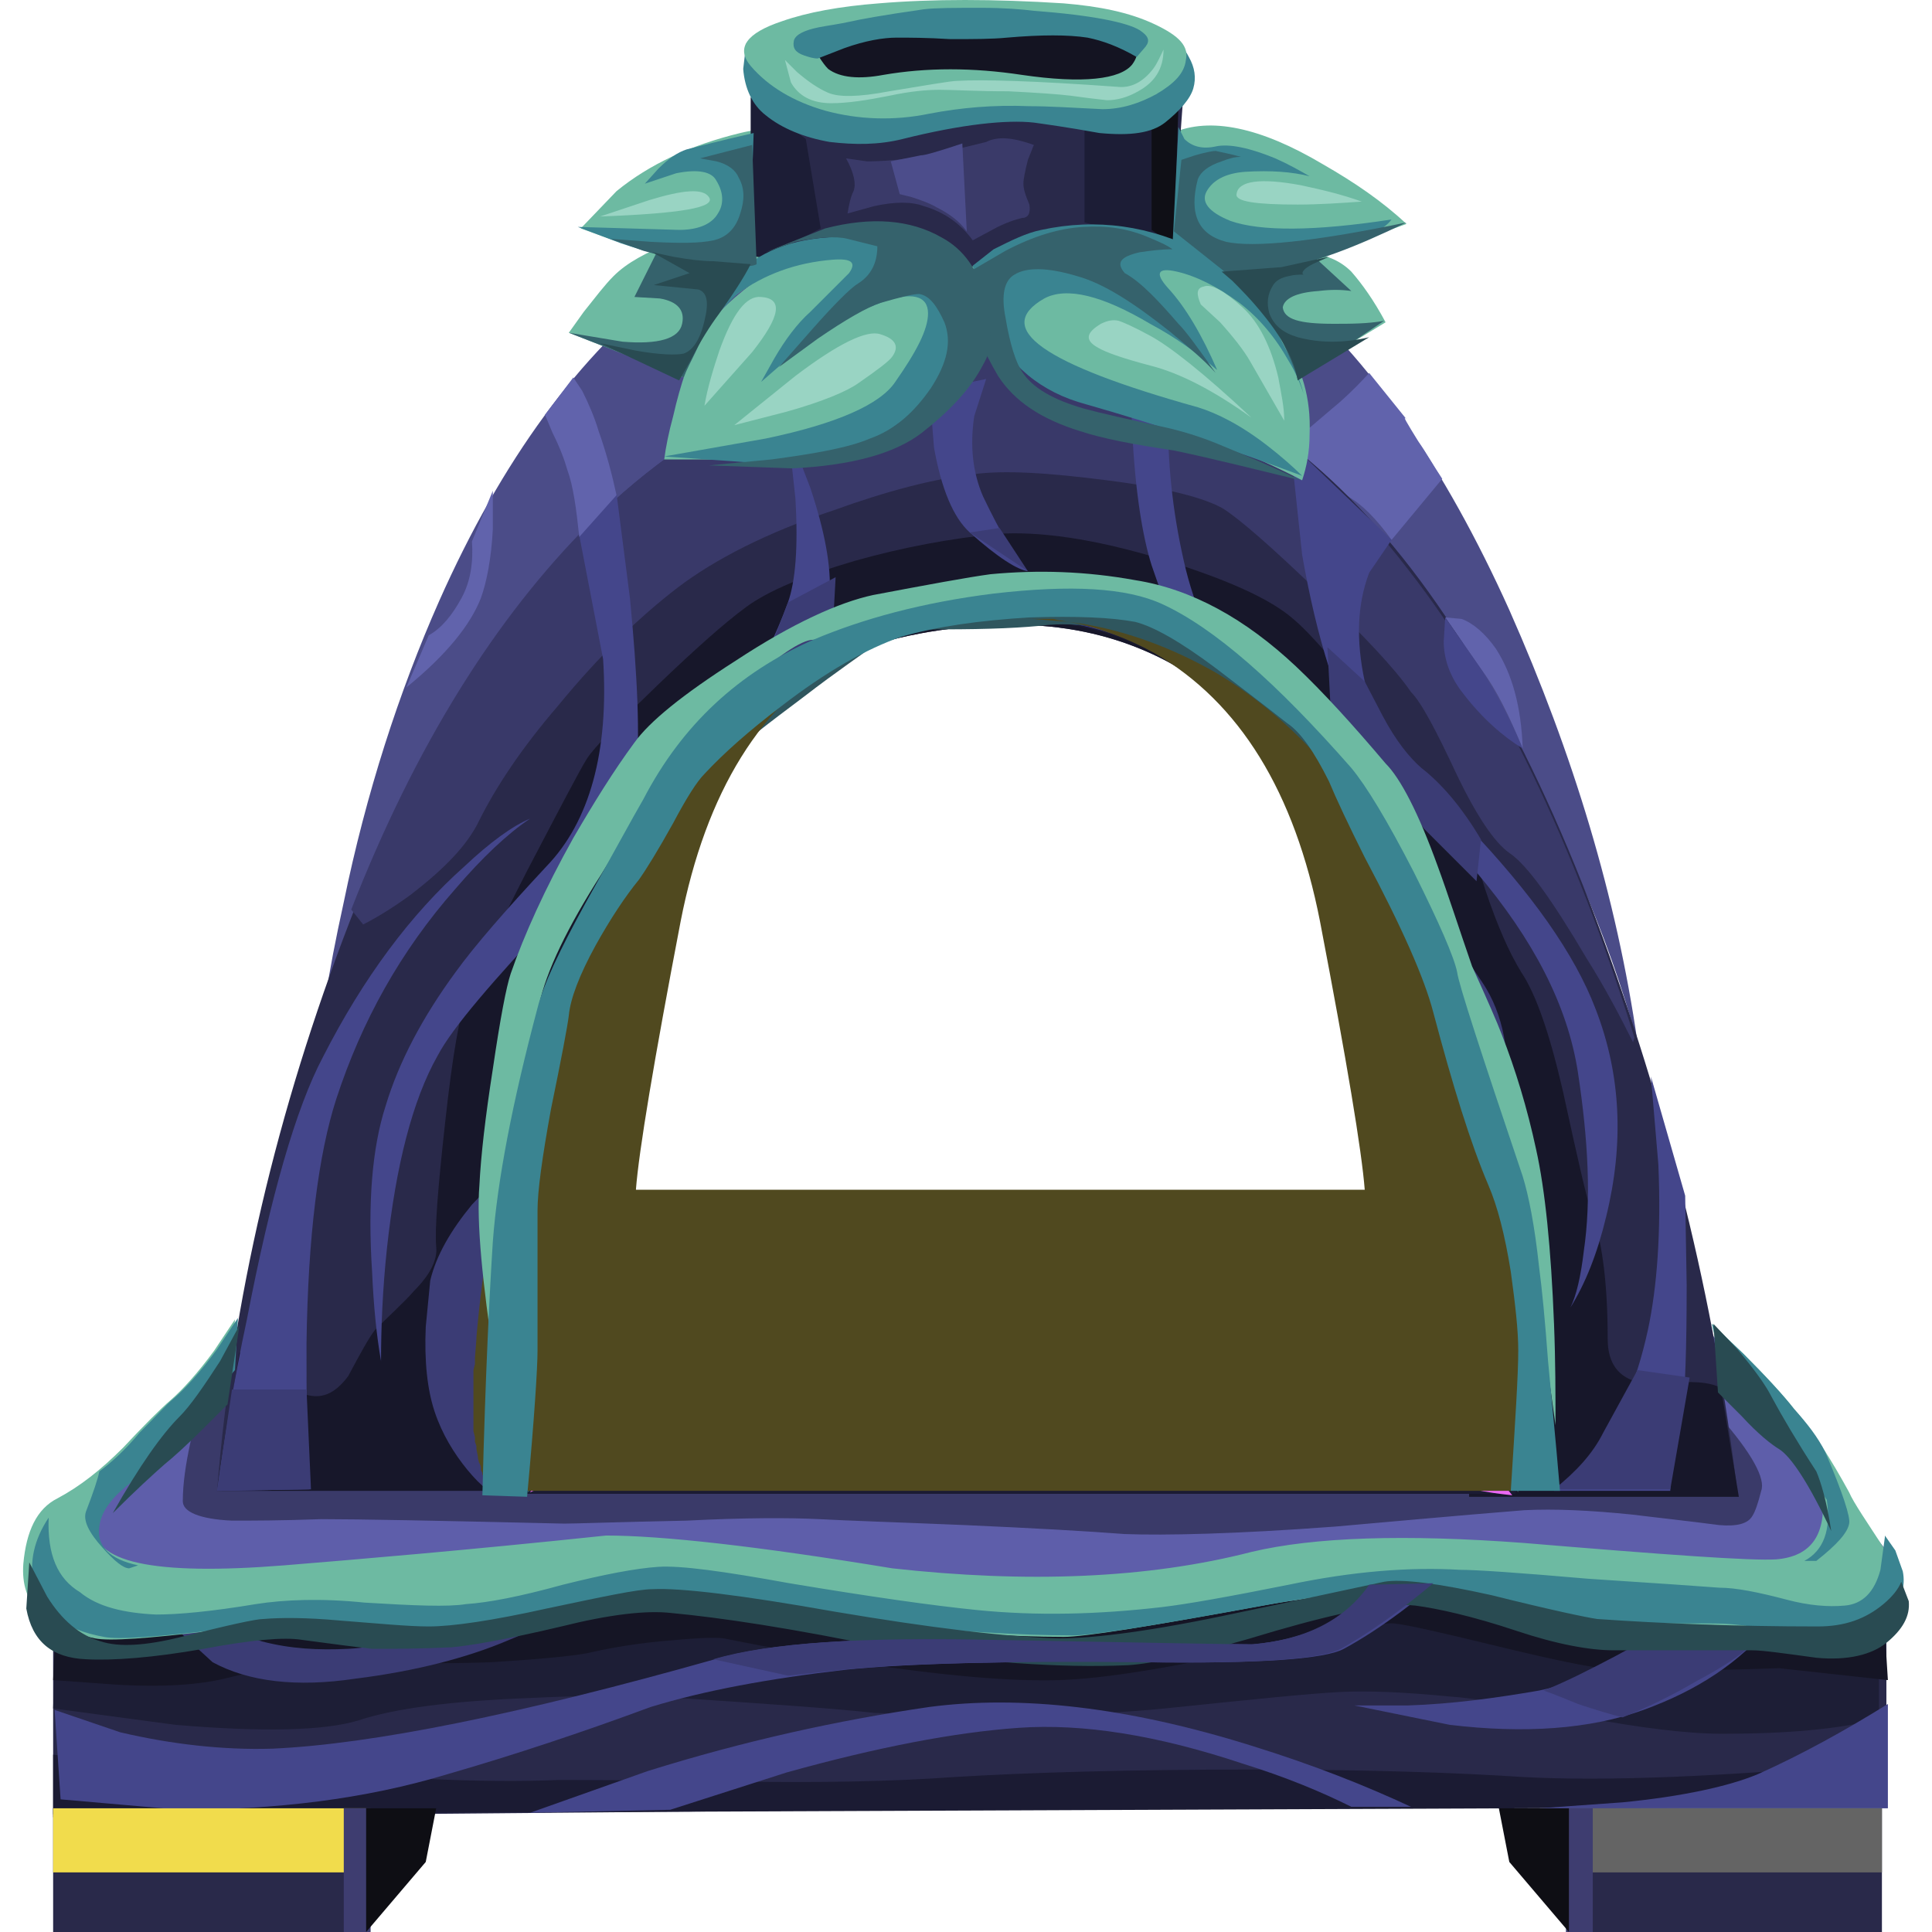 <svg id="bg_gli_fireplace-3" width="500" height="500" xmlns="http://www.w3.org/2000/svg" version="1.1" xmlns:xlink="http://www.w3.org/1999/xlink" xmlns:svgjs="http://svgjs.com/svgjs" class="bgs" preserveAspectRatio="xMidYMin slice"><defs id="SvgjsDefs14081"></defs><rect id="rect_gli_fireplace-3" width="100%" height="100%" fill="none" rx="0.00" ry="0.00" opacity="1.00"></rect><svg id="th_gli_fireplace-3" preserveAspectRatio="xMidYMid meet" viewBox="-0.017 -0.025 126.529 129.625" class="svg_thumb" data-uid="gli_fireplace-3" data-keyword="fireplace-3" data-coll="gli" data-complex="true" data-c="{&quot;141422&quot;:[&quot;gli_fireplace-3_l_35&quot;],&quot;151525&quot;:[&quot;gli_fireplace-3_l_5&quot;],&quot;393969&quot;:[&quot;gli_fireplace-3_l_9&quot;,&quot;gli_fireplace-3_l_16&quot;],&quot;4b4c88&quot;:[&quot;gli_fireplace-3_l_0&quot;],&quot;6163ac&quot;:[&quot;gli_fireplace-3_l_1&quot;,&quot;gli_fireplace-3_l_48&quot;],&quot;29294a&quot;:[&quot;gli_fireplace-3_l_2&quot;,&quot;gli_fireplace-3_l_8&quot;,&quot;gli_fireplace-3_l_25&quot;,&quot;gli_fireplace-3_l_56&quot;,&quot;gli_fireplace-3_l_60&quot;,&quot;gli_fireplace-3_l_65&quot;],&quot;1b1b33&quot;:[&quot;gli_fireplace-3_l_3&quot;,&quot;gli_fireplace-3_l_14&quot;,&quot;gli_fireplace-3_l_23&quot;],&quot;1d1e36&quot;:[&quot;gli_fireplace-3_l_4&quot;],&quot;5e5eaa&quot;:[&quot;gli_fireplace-3_l_6&quot;],&quot;3a3a69&quot;:[&quot;gli_fireplace-3_l_7&quot;,&quot;gli_fireplace-3_l_26&quot;],&quot;17172a&quot;:[&quot;gli_fireplace-3_l_10&quot;],&quot;44468b&quot;:[&quot;gli_fireplace-3_l_11&quot;,&quot;gli_fireplace-3_l_13&quot;,&quot;gli_fireplace-3_l_17&quot;,&quot;gli_fireplace-3_l_18&quot;,&quot;gli_fireplace-3_l_20&quot;,&quot;gli_fireplace-3_l_22&quot;,&quot;gli_fireplace-3_l_30&quot;,&quot;gli_fireplace-3_l_31&quot;,&quot;gli_fireplace-3_l_49&quot;],&quot;3b3c75&quot;:[&quot;gli_fireplace-3_l_12&quot;,&quot;gli_fireplace-3_l_19&quot;,&quot;gli_fireplace-3_l_21&quot;,&quot;gli_fireplace-3_l_32&quot;,&quot;gli_fireplace-3_l_55&quot;,&quot;gli_fireplace-3_l_67&quot;],&quot;e4d7fb&quot;:[&quot;gli_fireplace-3_l_15&quot;],&quot;6dbaa2&quot;:[&quot;gli_fireplace-3_l_24&quot;,&quot;gli_fireplace-3_l_34&quot;,&quot;gli_fireplace-3_l_36&quot;,&quot;gli_fireplace-3_l_51&quot;,&quot;gli_fireplace-3_l_68&quot;],&quot;1c1d36&quot;:[&quot;gli_fireplace-3_l_27&quot;,&quot;gli_fireplace-3_l_29&quot;],&quot;0f0f16&quot;:[&quot;gli_fireplace-3_l_28&quot;],&quot;3a8491&quot;:[&quot;gli_fireplace-3_l_33&quot;,&quot;gli_fireplace-3_l_37&quot;,&quot;gli_fireplace-3_l_38&quot;,&quot;gli_fireplace-3_l_39&quot;,&quot;gli_fireplace-3_l_46&quot;,&quot;gli_fireplace-3_l_52&quot;,&quot;gli_fireplace-3_l_53&quot;,&quot;gli_fireplace-3_l_69&quot;],&quot;35626c&quot;:[&quot;gli_fireplace-3_l_40&quot;,&quot;gli_fireplace-3_l_42&quot;,&quot;gli_fireplace-3_l_43&quot;],&quot;99d4c3&quot;:[&quot;gli_fireplace-3_l_41&quot;,&quot;gli_fireplace-3_l_45&quot;],&quot;294b52&quot;:[&quot;gli_fireplace-3_l_44&quot;,&quot;gli_fireplace-3_l_54&quot;],&quot;4c4d8b&quot;:[&quot;gli_fireplace-3_l_47&quot;],&quot;2f565e&quot;:[&quot;gli_fireplace-3_l_50&quot;],&quot;86f9a9&quot;:[&quot;gli_fireplace-3_l_57&quot;],&quot;3e3d70&quot;:[&quot;gli_fireplace-3_l_58&quot;,&quot;gli_fireplace-3_l_62&quot;],&quot;0e0e14&quot;:[&quot;gli_fireplace-3_l_59&quot;,&quot;gli_fireplace-3_l_63&quot;],&quot;a6d6f3&quot;:[&quot;gli_fireplace-3_l_61&quot;],&quot;bb9cfb&quot;:[&quot;gli_fireplace-3_l_64&quot;],&quot;50491f&quot;:[&quot;gli_fireplace-3_l_66&quot;]}" data-colors="[&quot;#4b4c88&quot;,&quot;#6163ac&quot;,&quot;#29294a&quot;,&quot;#1b1b33&quot;,&quot;#1d1e36&quot;,&quot;#151525&quot;,&quot;#5e5eaa&quot;,&quot;#3a3a69&quot;,&quot;#393969&quot;,&quot;#17172a&quot;,&quot;#44468b&quot;,&quot;#3b3c75&quot;,&quot;#e4d7fb&quot;,&quot;#6dbaa2&quot;,&quot;#1c1d36&quot;,&quot;#0f0f16&quot;,&quot;#3a8491&quot;,&quot;#141422&quot;,&quot;#35626c&quot;,&quot;#99d4c3&quot;,&quot;#294b52&quot;,&quot;#4c4d8b&quot;,&quot;#2f565e&quot;,&quot;#86f9a9&quot;,&quot;#3e3d70&quot;,&quot;#0e0e14&quot;,&quot;#a6d6f3&quot;,&quot;#bb9cfb&quot;,&quot;#50491f&quot;]" style="overflow: visible;"><path id="gli_fireplace-3_l_0" d="M66.7 25.9C51.6 25.9 39.2 33.4 29.7 48.4C24.9 55.9 21.7 63.4 19.9 70.9C19.9 68.9 20.4 65.5 21.5 60.5C23 53.2 25.2 46.4 27.9 40.3C36.3 21.4 48.7 11.9 65 11.9C79.5 11.9 91 21.6 99.7 40.9C104 50.6 106.9 60.2 108.3 69.9C106.3 62.6 103.1 55.2 98.6 47.9C89.6 33.2 79 25.9 66.7 25.9Z " data-color-original="#4b4c88" fill="#4b4c88" class="purples"></path><path id="gli_fireplace-3_l_1" d="M91.8 36.2C90.8 34.8 89.8 33.8 88.9 33.3C88.3 32.9 87.5 32.2 86.5 31.2L85.1 29.7L87.8 27.4C88.3 27 89.2 26.2 90.3 25L92.8 28.1C92.5 27.8 92.8 28.3 93.6 29.6C94.1 30.3 94.6 31.2 95.2 32.1Z " data-color-original="#6163ac" fill="#6163ac" class="purples"></path><path id="gli_fireplace-3_l_2" d="M2 121.9V104H125V120.8Z " data-color-original="#29294a" fill="#29294a" class="purples"></path><path id="gli_fireplace-3_l_3" d="M8.9 118.5C13.8 119 17.2 119.3 19 119.2C20.3 119.1 22.8 119.2 26.5 119.3C30.4 119.5 33.6 119.5 35.9 119.4C37.2 119.4 41.2 119.4 47.7 119.5C53.4 119.6 58.4 119.5 62.5 119.2C67.5 118.9 74.1 118.7 82.5 118.7C90 118.7 96 118.9 100.6 119.2C106.1 119.5 114.1 119.2 124.7 118.2V121.2L2 121.7V117.7Z " data-color-original="#1b1b33" fill="#1b1b33" class="purples"></path><path id="gli_fireplace-3_l_4" d="M44 113.9C41.5 113.7 38.1 113.7 34 113.9C28.7 114.1 24.9 114.6 22.5 115.4C20.2 116.1 16.1 116.2 10.2 115.7L2 114.6L2.3 106.5L93 105.2L124.5 109V115.3C121.8 116 118.3 116.3 114 116.3C111.6 116.3 108.5 115.9 104.7 115.2C100.3 114.4 97.3 113.9 95.7 113.8C92.6 113.5 90.2 113.4 88.3 113.5C86.3 113.6 82.4 114 76.6 114.6C71.6 115.1 65.1 115.2 57.1 114.9C54.4 114.6 50 114.3 44 113.9Z " data-color-original="#1d1e36" fill="#1d1e36" class="purples"></path><path id="gli_fireplace-3_l_5" d="M42.7 110.1C40.7 110.3 39.1 110.6 37.8 110.9C36.7 111.1 34.6 111.3 31.4 111.5C28.3 111.6 26.1 111.6 24.8 111.4C23.5 111.3 21.8 111.3 19.7 111.5C17.5 111.7 15.5 112.1 13.5 112.6C11.8 113 9.4 113.2 6.2 113L2 112.7L2.3 106.4L124.8 107.9L125.1 112.7L117.8 111.9C112.1 112.1 108.2 112.1 106 111.9C104.9 111.8 102.5 111.3 98.8 110.4S92.9 109 92 108.9C91.3 108.8 88.2 109.4 82.7 110.6C76.9 111.9 72.5 112.6 69.5 112.7C66.2 112.8 61.6 112.4 55.8 111.5C50.4 110.6 47.5 110 47 109.9C46.3 109.8 44.9 109.9 42.7 110.1Z " data-color-original="#151525" fill="#151525" class="purples"></path><path id="gli_fireplace-3_l_6" d="M39 104L13.2 106.9L2 104L16 87.9H112L125 104L117.4 105.9L96.7 104L67.9 107.6Z " data-color-original="#5e5eaa" fill="#5e5eaa" class="purples"></path><path id="gli_fireplace-3_l_7" d="M20.3 88.7L113.8 95C116 97.5 116.9 99.2 116.6 100C116.4 100.8 116.2 101.4 116 101.7C115.7 102.2 115 102.4 113.8 102.3C111.5 102 109.6 101.8 108 101.6C105.1 101.3 102.7 101.2 100.7 101.3C95.7 101.7 91.5 102.1 88 102.4C81.3 102.9 76.6 103 73.9 102.9C71.3 102.7 67.7 102.5 63.2 102.3C58.4 102.1 55.2 102 53.4 101.9C51.4 101.8 48.4 101.8 44.5 102C39.7 102.1 37 102.2 36.3 102.2C27.8 102 22.4 101.9 20 101.9C17.3 102 15.3 102 14 102C11.8 101.9 10.7 101.4 10.7 100.7C10.7 99.5 10.9 98.2 11.2 96.8C11.6 95 12.1 93.9 12.8 93.4Z " data-color-original="#3a3a69" fill="#3a3a69" class="purples"></path><path id="gli_fireplace-3_l_8" d="M66 23.3C82.7 23.2 95.8 35.9 105.5 61.6C110.3 74.4 113.5 87.3 115 100.1H97C97.1 90.3 95.9 80.5 93.4 70.7C88.3 51.2 79.1 41.6 65.8 41.9C49.9 42.3 39.5 52.1 34.6 71.3C32.1 80.9 31.2 90.5 31.9 100H13C14 87.3 17 74.5 21.9 61.8C31.7 36.3 46.4 23.4 66 23.3Z " data-color-original="#29294a" fill="#29294a" class="purples"></path><path id="gli_fireplace-3_l_9" d="M87.1 39.9C83.8 36.7 81.6 34.8 80.5 34.1C79.3 33.4 76.7 32.7 72.7 32.2C68.8 31.7 65.8 31.5 63.7 31.8C61.1 32.1 58 32.9 54.4 34.2C49.9 35.7 46.4 37.5 43.9 39.4C41.3 41.4 38.6 44 35.9 47.3C33.4 50.2 31.7 52.8 30.6 55C29.8 56.7 28.2 58.3 26 60C24.9 60.8 23.8 61.5 22.8 62L22 61C26.3 50 31.7 41.4 38 35.1C45.9 27.3 55.2 23.3 65.8 23.2C76.1 23.1 85.2 28.1 93 38.3C99 46 104 56.5 108.1 69.6L108 69.9C107.1 68.1 106.1 66.2 104.9 64.3C102.6 60.4 100.9 58 99.7 57.2C98.7 56.5 97.5 54.7 96.2 52C94.8 49 93.8 47.1 93.1 46.4C92 44.8 89.9 42.6 87.1 39.9Z " data-color-original="#393969" fill="#393969" class="purples"></path><path id="gli_fireplace-3_l_10" d="M48.5 40.7C50 39.6 52.4 38.6 55.8 37.6C59 36.7 62.2 36.1 65.3 35.8C68.1 35.6 71.8 36.1 76.4 37.5C80.6 38.8 83.6 40.1 85.2 41.5C86.4 42.5 88.4 44.8 91 48.3C92.4 50.1 94 52.4 96 55.1C96.7 55.9 97.4 57.4 98.1 59.7C98.9 62.1 99.7 63.9 100.5 65.2C101.5 66.7 102.4 69.3 103.3 73.2C104.3 77.8 104.9 80.4 105.1 80.9C105.9 83 106.3 85.9 106.3 89.8C106.3 92 107.6 93 110.1 92.8C111.9 92.6 113.2 92.7 113.9 93.1L115.1 100.4H97C97.1 90.6 95.9 80.8 93.4 71C88.3 51.2 79.1 41.6 65.8 41.9C49.9 42.3 39.5 52.1 34.6 71.3C32.1 80.9 31.2 90.5 31.9 100H13L14.5 90.7L15.6 91.7C16.6 92.5 17.6 93.1 18.8 93.5S20.9 93.5 21.8 92.3C22.6 90.8 23.2 89.7 23.6 89.2C24.7 88.1 25.6 87.3 26.2 86.6C27.3 85.5 27.8 84.5 27.7 83.6C27.6 82.5 27.8 79.8 28.3 75.3C28.8 70.7 29.3 67.9 29.8 66.7S31.6 62.7 33.8 58.4C36 54.2 37.3 51.7 37.8 50.9S39.9 48.5 42.6 45.9C45 43.6 47 41.8 48.5 40.7Z " data-color-original="#17172a" fill="#17172a" class="purples"></path><path id="gli_fireplace-3_l_11" d="M78 38.2C78.8 41.4 80.2 44.2 82 46.4C82.8 47.4 83.5 48.1 84.2 48.6L79 44.9C77.8 43.2 76.7 40.9 75.7 37.9C75.1 36 74.6 33 74.4 28.9L74.2 23.3L77.2 24.1L76.8 28.2C76.8 31.6 77.2 34.9 78 38.2ZM51.3 45.7L46 50.2C47 48.6 47.7 47.6 48.1 47C49.4 44.8 50.5 42.6 51.3 40.4C51.8 39 52 36.7 51.8 33.4L51.3 28.8L52.8 32.7C53.8 35.7 54.2 38 54.1 39.8L53.8 44.3C52.8 44.6 51.9 45 51.3 45.7Z " data-color-original="#44468b" fill="#44468b" class="purples"></path><path id="gli_fireplace-3_l_12" d="M54.5 38.7L54.3 42.4L49.3 45.7L51.3 40.4Z " data-color-original="#3b3c75" fill="#3b3c75" class="purples"></path><path id="gli_fireplace-3_l_13" d="M60.8 26.2L64.6 25.4L63.8 27.9C63.5 29.9 63.7 31.7 64.4 33.3C65.6 35.8 66.6 37.5 67.4 38.3C66.7 38.2 65.4 37.4 63.5 35.7C62.4 34.7 61.6 32.8 61.1 30ZM91.8 36.2L90.3 38.4C89.5 40.5 89.4 42.9 90 45.7C90.5 47.8 92.7 51 96.8 55.3C101.2 59.9 104.1 64 105.5 67.7C107.2 72.1 107.4 76.7 106.2 81.6C105.6 84.1 104.8 86.1 103.8 87.7C104.2 86.9 104.5 85.6 104.7 83.9C105.2 80.5 105 76.5 104.3 71.9C103.6 67.4 101.3 63 97.5 58.5C93.5 54.5 91 51.9 90.2 50.6C88.2 47.4 86.8 42.9 85.8 37.2L85 29.7Z " data-color-original="#44468b" fill="#44468b" class="purples"></path><path id="gli_fireplace-3_l_14" d="M70 41.8L71.4 41.9C74.4 42.4 77.2 43.5 80 45.2C88.7 50.5 94.8 60.4 98.1 75C99.8 82.4 100.7 88.9 100.7 94.3C100.7 97 100.5 98.9 100.1 100.2H31.1C30.8 99 30.6 97 30.6 94.3C30.6 88.9 31.4 82.5 33.1 75C36.4 60.4 42.5 50.5 51.3 45.2C55.7 42.6 59.7 41.4 63.4 41.7C60.7 41.6 57.8 42.3 54.8 44C48.7 47.3 44.8 53.3 43.1 62C42 67.9 41.3 72.6 41.1 76.3C41 78.1 41 79.4 41.1 80.1H90C90.1 79.4 90.1 78.2 90 76.3C89.8 72.7 89.1 67.9 88 62C86.3 53.3 82.5 47.3 76.4 44C74.5 43 72.5 42.3 70.3 41.9Z " data-color-original="#1b1b33" fill="#1b1b33" class="purples"></path><path id="gli_fireplace-3_l_15" d="M69.1 41.8L70.9 41.9C73.4 42.3 75.9 43.1 78.3 44.3C86 48.2 91.8 55.7 95.7 66.7L97.8 83.4L35 82.9L36.4 74.9L34.8 68.6C38.6 56.7 44.5 48.6 52.5 44.4C56.5 42.3 60.2 41.3 63.4 41.6C60.7 41.5 57.8 42.2 54.8 43.9C48.7 47.2 44.8 53.2 43.1 61.9C42 67.8 41.3 72.5 41.1 76.2C41 78 41 79.3 41.1 80H90C90.1 79.3 90.1 78.1 90 76.2C89.8 72.6 89.1 67.8 88 61.9C86.3 53.2 82.5 47.2 76.4 43.9C74.5 42.9 72.5 42.2 70.3 41.8Z " fill-rule="evenodd" fill="#393c9e" class="purples"></path><path id="gli_fireplace-3_l_16" d="M51.4 84.6C49.6 84.6 46.5 84.3 42.2 83.8L36.3 82.9L43.8 83.3C49.2 83.5 53.1 83.5 55.3 83.2S60.6 82.7 64.6 82.7C66.7 82.7 69.4 82.7 72.7 82.8H89.4C92.1 82.8 94.9 82.9 97.8 83.2C92.2 84.1 87.9 84.4 84.8 84.2C82.5 84 79.5 83.9 75.8 83.9S69.5 84 67.8 84.2C65.5 84.5 60 84.6 51.4 84.6Z " data-color-original="#393969" fill="#393969" class="purples"></path><path id="gli_fireplace-3_l_17" d="M16.7 117.3C23.4 117 33.3 115 46.4 111.3C50.1 110.2 56.3 109.8 65.1 110C75.7 110.2 81.5 110.3 82.5 110.3C85.7 110 88.1 109 89.7 107.2C90.5 106.3 91 105.4 91.2 104.6H96.6C93.7 107.3 91 109.3 88.6 110.6C87.3 111.3 82.9 111.6 75.3 111.5C65.8 111.4 59.1 111.6 55.2 112C50 112.6 45.7 113.4 42.1 114.5C37.5 116.2 33 117.7 28.5 119C22.9 120.7 16.9 121.4 10.5 121.4L2.5 120.7L2.1 114.7L6.5 116.2C9.9 117 13.4 117.4 16.7 117.3Z " data-color-original="#44468b" fill="#44468b" class="purples"></path><path id="gli_fireplace-3_l_18" d="M43.4 121.4L34 121.6L41.9 118.8C48.3 116.8 54.6 115.4 60.8 114.5C66.9 113.7 74.1 114.5 82.4 117.1C86.6 118.4 90.1 119.8 93.1 121.2H89.1C87.1 120.2 84.7 119.2 81.8 118.3C76.1 116.4 71.1 115.6 66.8 115.9S57.3 117.2 51.2 118.9Z " data-color-original="#44468b" fill="#44468b" class="purples"></path><path id="gli_fireplace-3_l_19" d="M35.7 108.3C35.1 108.8 34.1 109.4 32.6 110C29.8 111.2 26.3 112.1 22.3 112.6C18.3 113.2 15.1 112.8 12.7 111.5L10.3 109.3H13.7L16 110.1C17.9 110.6 19.8 110.7 21.8 110.6C23.7 110.5 25.7 110 27.7 109.3C28.7 108.9 29.5 108.6 30.1 108.2Z " data-color-original="#3b3c75" fill="#3b3c75" class="purples"></path><path id="gli_fireplace-3_l_20" d="M119.4 105.3C119.1 106.4 118.4 107.6 117.3 108.9C115.2 111.5 112.3 113.4 108.7 114.7S100.7 116.3 95.7 115.7L89.3 114.4H92.9C95.9 114.3 98.8 113.9 101.7 113.4C104.6 112.8 107.5 111.4 110.3 109C111.7 107.8 112.8 106.7 113.7 105.6Z " data-color-original="#44468b" fill="#44468b" class="purples"></path><path id="gli_fireplace-3_l_21" d="M102 113.4C103.3 112.9 104.9 112.1 106.8 111.1S110 109.2 110.8 108.5L116.1 110.2C115.4 110.9 114.1 111.8 112.2 112.8C110.5 113.8 108.8 114.6 107.3 115.2C106.5 115 105.5 114.7 104.3 114.3C103.1 113.8 102.3 113.5 102 113.4Z " data-color-original="#3b3c75" fill="#3b3c75" class="purples"></path><path id="gli_fireplace-3_l_22" d="M101.7 121.3L107.3 120.9C111.4 120.5 114.5 119.8 116.4 119C119.3 117.7 122.2 116.1 125.1 114.3V121.3Z " data-color-original="#44468b" fill="#44468b" class="purples"></path><path id="gli_fireplace-3_l_23" d="M100 88.7L100.6 94.5C100.6 96.4 100.4 98.2 100.1 99.8H31C30.5 97.4 30.4 94.1 30.7 89.7Z " data-color-original="#1b1b33" fill="#1b1b33" class="purples"></path><path id="gli_fireplace-3_l_24" d="M67.4 13.6L70 12.2C72.2 11.1 74.6 10 77.1 8.9S83 8.5 87.2 11C89.3 12.2 91.2 13.5 92.8 15C90.3 15.9 88.1 16.7 86.1 17.4C85 17.8 83.3 18 81.1 18.1H78.1L80.2 18.8C81.8 19.6 83.3 21 84.5 22.8C85.8 24.6 86.4 26.7 86.3 29.1C86.3 30.3 86.1 31.3 85.8 32.2C82.5 30.5 78.8 29 74.8 27.8C72.3 27.1 69.9 25.8 67.5 24L64.7 21.5C61.4 24.6 58.4 27.1 55.7 28.8C54 29.9 51.4 30.6 47.8 30.8H43C43.1 30 43.3 29 43.6 27.9C44.1 25.7 44.7 24 45.4 22.7S47.3 20.2 48.9 19C49.7 18.4 50.4 18 51.1 17.6L46.4 17.3C43.8 17.1 41.6 16.7 39.6 16.1L37.4 15.3L39.8 12.8C42 11 44.8 9.7 48.1 8.9S55.7 8.7 60.8 10.6C63.2 11.5 65.5 12.5 67.4 13.6Z " data-color-original="#6dbaa2" fill="#6dbaa2" class="cyans"></path><path id="gli_fireplace-3_l_25" d="M76.5 16.6C75.1 15.9 73.6 15.5 72 15.5C69.3 15.5 66.5 16.3 63.6 17.9H62.4L60.6 16.9C59.7 16.4 58 16.2 55.4 16.4C52.8 16.5 50.6 17 48.6 17.7C48.5 17.7 48.5 17.4 48.7 17L48.9 16.4V4L53.3 2.4C56.9 1.4 60.3 0.8 63.5 0.8C67.1 0.8 70.6 1.3 74 2.4C75.7 3 77 3.5 78 4L77.1 16.4Z " data-color-original="#29294a" fill="#29294a" class="purples"></path><path id="gli_fireplace-3_l_26" d="M67.8 9.7L67.4 10.7C67.2 11.5 67.1 12 67.1 12.3S67.2 13 67.5 13.7C67.6 14.3 67.4 14.6 67 14.6C66.6 14.7 65.9 14.9 65 15.4L63.7 16.1C62.9 15 61.8 14.2 60.4 13.8C59.6 13.5 58.5 13.5 57.1 13.8L55.3 14.3C55.4 13.7 55.5 13.2 55.7 12.8C55.9 12.3 55.7 11.5 55.2 10.6L56.6 10.8C57.7 10.8 58.9 10.7 60 10.5C61.8 10.2 63.4 9.8 64.6 9.5C65.4 9.1 66.4 9.2 67.8 9.7Z " data-color-original="#3a3a69" fill="#3a3a69" class="purples"></path><path id="gli_fireplace-3_l_27" d="M71.2 7.8L77.5 7.4L77.2 16.4L71.2 14.9Z " data-color-original="#1c1d36" fill="#1c1d36" class="purples"></path><path id="gli_fireplace-3_l_28" d="M75.7 15.4V8.3L77.5 6.8L77.2 16.4Z " data-color-original="#0f0f16" fill="#0f0f16" class="grays"></path><path id="gli_fireplace-3_l_29" d="M52.5 9.3L53.5 15.3L48.8 17.7V6.5Z " data-color-original="#1c1d36" fill="#1c1d36" class="purples"></path><path id="gli_fireplace-3_l_30" d="M34 54.9C32.5 55.9 30.8 57.5 29 59.6C25.3 63.8 22.7 68.5 21 73.7C19.8 77.4 19.1 82.9 19 90.1C19 93.7 19 97 19.2 99.9L13 100C13.5 96.5 14.1 92.7 15 88.5C16.6 80.2 18.3 74.3 20.1 70.9C22.8 65.6 26 61.3 29.6 58.1C31.3 56.5 32.8 55.4 34 54.9Z " data-color-original="#44468b" fill="#44468b" class="purples"></path><path id="gli_fireplace-3_l_31" d="M37.3 35.9L39.8 33.1L40.7 40.1C41.2 45.3 41.4 49.4 41.1 52.2C40.8 54.7 39 57.8 35.7 61.3C31.5 65.8 28.8 68.9 27.8 70.8C26.1 73.8 25 78.2 24.4 83.7C24.1 86.5 24 89.1 24 91.3C23.7 89.6 23.5 87.6 23.4 85.3C23.1 80.7 23.4 77 24.3 74.2C25.2 71.2 26.8 68.2 29 65.2C30.3 63.4 32.4 61 35.1 58.1C38 55.1 39.3 50.4 38.9 44.2ZM111.3 94.7C110.8 97.4 110.5 99.1 110.5 100H102.7L105.1 97.9C106.9 95.8 108.2 92.9 109 89.2C109.6 86.4 109.9 82.7 109.7 78.1L109.2 72.2L111.5 80.2L111.6 86.2C111.6 90.5 111.5 93.3 111.3 94.7Z " data-color-original="#44468b" fill="#44468b" class="purples"></path><path id="gli_fireplace-3_l_32" d="M27.3 85.9C27.7 84.2 28.7 82.5 30.1 80.8L32.1 78.7L30.8 91L31.1 99.9C30.7 99.6 30.3 99.2 29.8 98.6C28.9 97.5 28.1 96.2 27.6 94.7S26.9 91.3 27 89ZM98.7 78.3C98.5 75.4 97.8 72.3 96.7 68.9C96 66.8 95.3 64.9 94.5 63.2L93.6 61.2L94.5 61.7C95.4 62.4 96.5 63.8 97.9 65.9S99.8 70.7 99.5 74C99.4 75.6 99.1 77 98.7 78.3Z " data-color-original="#3b3c75" fill="#3b3c75" class="purples"></path><path id="gli_fireplace-3_l_33" d="M76.5 2L77.1 2.4C77.5 2.8 77.9 3.2 78.2 3.8C78.6 4.5 78.7 5.2 78.5 5.9S77.6 7.4 76.6 8.2C75.7 8.9 74.3 9.1 72.2 8.9C70 8.5 68.5 8.3 67.8 8.2C66 8 63 8.3 59 9.3C57.4 9.7 55.8 9.7 54.1 9.5C52.4 9.2 50.9 8.6 49.8 7.7C48.9 7 48.4 5.9 48.3 4.6L48.5 2.9Z " data-color-original="#3a8491" fill="#3a8491" class="cyans"></path><path id="gli_fireplace-3_l_34" d="M72.4 7.3C70.4 7.2 68.8 7.1 67.5 7.1C65.1 7 62.9 7.2 60.8 7.6C58.4 8.1 56 8 53.8 7.4C51.7 6.8 50 5.8 48.8 4.4C47.8 3.2 48.5 2.2 50.9 1.4C52.6 0.8 54.8 0.4 57.4 0.2C61 -0.1 65.1 -0.1 69.8 0.2C72.2 0.4 74.2 0.8 75.9 1.6S78.2 3.1 78 4C77.9 4.9 77.2 5.6 76 6.3C74.9 6.9 73.7 7.3 72.4 7.3Z " data-color-original="#6dbaa2" fill="#6dbaa2" class="cyans"></path><path id="gli_fireplace-3_l_35" d="M52.7 2.6L59.4 1.3C60.8 1 62.3 0.9 63.9 1.1C64.9 1.2 66.7 1.3 69.4 1.6C73.8 1.9 75.5 2.8 74.4 4.3C73.6 5.3 71.1 5.6 67 5C63.7 4.5 60.6 4.5 57.7 5C56.1 5.3 54.8 5.2 54 4.6C53.6 4.2 53.2 3.5 52.7 2.6Z " data-color-original="#141422" fill="#141422" class="purples"></path><path id="gli_fireplace-3_l_36" d="M91.4 21.6L84.8 25.6C84.1 23.2 83.1 21.5 81.8 20.6C81 20.1 79.9 19.5 78.7 18.8L77 17.9L78.6 18.1C79.8 18.1 80.7 18.1 81.4 17.9C82.5 17.7 83.7 17.4 85.1 17.2L86.5 17C87.5 17.1 88.4 17.5 89.1 18.2C89.8 19 90.6 20.1 91.4 21.6ZM48.9 19C47.4 20 46.4 20.9 46 21.6S45.2 23.1 44.8 24.1C44.6 24.6 44.4 25 44.3 25.3L36.6 22.3L37.6 20.9C38.4 19.9 39 19.1 39.6 18.5C40.5 17.6 41.8 16.9 43.6 16.2L50.9 17.5C50.3 18 49.6 18.4 48.9 19Z " data-color-original="#6dbaa2" fill="#6dbaa2" class="cyans"></path><path id="gli_fireplace-3_l_37" d="M52.8 20.9L55.4 18.3C55.9 17.6 55.6 17.3 54.3 17.4C51.8 17.6 49.7 18.4 47.9 19.7L46 21.6L47.4 18.9C48.9 17.1 51.1 16.1 54 15.9S59.5 16.1 61.7 17C62.8 17.5 63.6 18 64.1 18.5L64.4 19.4C64.6 20.1 64.5 20.9 64.3 21.7C63.5 24.3 61.1 27 56.9 29.6C55.4 30.5 52.7 31 48.7 31L43 30.6L49.8 29.4C54.6 28.4 57.5 27.1 58.5 25.6C59.9 23.6 60.7 22.1 60.7 21C60.7 19.8 59.6 19.5 57.5 20.3C55.6 21 53.7 22.1 51.8 23.6L49.5 25.6L50.4 24C51.1 22.8 51.9 21.7 52.8 20.9Z " data-color-original="#3a8491" fill="#3a8491" class="cyans"></path><path id="gli_fireplace-3_l_38" d="M68.3 15.4C72 14.6 75.6 15.1 79.1 16.9C81.1 17.9 82.8 19.8 84.3 22.6C85 24 85.6 25.2 85.9 26.4C85.7 25.8 85.4 25 84.9 24.2C84 22.6 82.9 21.3 81.6 20.3C80.1 19.2 78.7 18.5 77.4 18.2S75.9 18.3 76.8 19.3C78 20.6 79.1 22.5 80.1 24.8C78.8 23.7 77.3 22.6 75.6 21.7C72.4 19.8 70 19.2 68.5 20C65 22 68.4 24.4 78.8 27.3C80.1 27.7 81.7 28.5 83.5 29.9C84.4 30.6 85.2 31.3 85.8 31.9C81 30.1 76.2 28.5 71.3 27.1C68.3 26.3 66.1 24.5 64.8 21.7L63.7 17.8L65.1 16.7C66.3 16.1 67.3 15.6 68.3 15.4Z " data-color-original="#3a8491" fill="#3a8491" class="cyans"></path><path id="gli_fireplace-3_l_39" d="M91.8 14.7C91.3 15.4 90 16 87.8 16.7C86.4 17.1 84.8 17.5 82.9 17.9L80.5 18.3L77.1 16.5L77.5 8.5L77.9 9.3C78.4 9.8 79.1 10 80 9.8S82.3 9.9 84 10.6C84.9 11 85.6 11.4 86.3 11.8C85.1 11.5 83.7 11.4 82 11.5C80.6 11.6 79.8 12.1 79.4 12.8S79.5 14.2 81 14.8C83 15.5 86.6 15.5 91.8 14.7ZM49 8.9L48.7 17.7C47.5 17.5 46.2 17.4 44.7 17.4C43.8 17.4 42.2 17 40.1 16.3L37.2 15.2L44 15.4C45.3 15.4 46.2 15 46.6 14.3C47 13.7 47 12.9 46.5 12.1C46.2 11.5 45.3 11.3 43.8 11.6L41.7 12.3L42.6 11.3C43.3 10.6 43.9 10.2 44.5 10C45.3 9.8 46.8 9.4 49 8.9Z " data-color-original="#3a8491" fill="#3a8491" class="cyans"></path><path id="gli_fireplace-3_l_40" d="M87.9 21.7C89 21.7 90.2 21.7 91.3 21.5L85.5 25.4C85.3 24.7 84.9 23.8 84.3 22.5C83.9 21.8 83.2 20.8 82 19.6L80.4 18L86.6 17.2L89.1 19.5C88.4 19.4 87.7 19.4 86.9 19.5C85.4 19.6 84.6 20 84.5 20.6C84.6 21.4 85.6 21.7 87.9 21.7ZM46.8 20.4C46.3 21.2 45.7 22.3 45.1 23.6C44.8 24.2 44.5 24.8 44.3 25.3L36.6 22.3L40.2 22.9C42.6 23.1 44 22.7 44.2 21.7C44.4 20.8 43.9 20.2 42.7 20L41 19.9L42.5 16.9L49 17.4C48.3 18.1 47.6 19.1 46.8 20.4Z " data-color-original="#35626c" fill="#35626c" class="cyans"></path><path id="gli_fireplace-3_l_41" d="M72.3 21.7C72.7 21.5 73.1 21.4 73.5 21.5C73.8 21.6 74.5 21.9 75.6 22.5C76.9 23.2 79.2 25 82.4 28C79.9 26.2 77.6 25 75.6 24.5C73.7 24 72.6 23.6 72.1 23.3C71.2 22.8 71.3 22.3 72.3 21.7ZM79 20.4C78.7 19.7 78.7 19.3 79.2 19.2C79.7 19 80.6 19.5 81.8 20.6C82.9 21.6 83.7 23.2 84.2 25.3C84.4 26.4 84.6 27.3 84.6 28.2L82.3 24.2C81.9 23.5 81.2 22.6 80.3 21.6ZM57.5 22.4C58.5 22.7 58.8 23.2 58.3 23.9C58.1 24.2 57.3 24.8 56 25.7C55.3 26.2 53.7 26.9 51.2 27.6L47.7 28.5L51.8 25.2C54.7 23 56.6 22.1 57.5 22.4ZM49.5 19.9C51 20 50.8 21.2 48.9 23.6L45.7 27.2C45.9 26 46.3 24.7 46.7 23.5C47.6 21 48.5 19.8 49.5 19.9Z " data-color-original="#99d4c3" fill="#99d4c3" class="cyans"></path><path id="gli_fireplace-3_l_42" d="M77.5 21.7C78 22.2 78.8 23.3 80 25C79.2 24.1 78.1 23.2 76.9 22.2C74.5 20.3 72.5 19 70.7 18.5C68.7 17.9 67.3 17.9 66.5 18.4C65.8 18.8 65.6 19.8 65.9 21.3C66.2 23.1 66.6 24.3 67 24.9C67.7 26 69.1 26.8 71.2 27.4C72.3 27.7 74.1 28.1 76.4 28.6C77.8 28.9 79 29.3 80 29.7C81.7 30.4 83.6 31.2 85.7 32.2C82.4 31.4 79.6 30.7 77.2 30.2C74.5 29.8 72.4 29.4 70.9 28.9C68.3 28.1 66.5 26.9 65.4 25.2C64.4 23.5 63.7 21.9 63.5 20.2V18.2L65.9 16.8C67.8 15.8 69.5 15.3 71.1 15.2S74.1 15.3 75.5 15.9C76.2 16.2 76.7 16.4 77.1 16.7C76.3 16.7 75.6 16.8 74.9 16.9C73.6 17.2 73.3 17.6 73.9 18.3C75 18.9 76.2 20.2 77.5 21.7Z " data-color-original="#35626c" fill="#35626c" class="cyans"></path><path id="gli_fireplace-3_l_43" d="M49.8 16.9L53.8 15.3C56.9 14.5 59.5 14.7 61.6 15.9C63.1 16.7 64.1 18.1 64.6 20.2C64.8 21.2 64.9 22.1 64.9 23C64.9 23.5 64.6 24.1 64.2 24.8C63.4 26.2 62.1 27.6 60.3 29S55.6 31.2 51.6 31.4L46 31.2L50.2 30.8C53.2 30.4 55.4 30 56.8 29.4C58.5 28.8 59.8 27.6 60.9 26C62 24.3 62.3 22.9 61.8 21.6C61.3 20.5 60.8 19.8 60.1 19.7C59.7 19.7 58.9 19.9 57.5 20.3C56.6 20.6 55.2 21.4 53.3 22.7L50.7 24.6L52.9 22.1C54.4 20.4 55.5 19.3 56 19C56.8 18.5 57.3 17.7 57.3 16.5L55.3 16C54.5 15.8 53.3 15.9 51.8 16.2ZM81.7 10.5C81.3 10.5 80.9 10.6 80.4 10.8C79.5 11.1 79 11.5 78.8 12C78.2 14.3 78.8 15.7 80.7 16.2C82.5 16.6 86.6 16.2 92.8 14.9C89.3 16.6 86.6 17.6 84.6 17.9C83.4 18 82.3 18.1 81.5 18.2H80.6L77.2 15.5L77.7 10.7L78.6 10.4C79.3 10.2 79.8 10.1 80 10.1C80.4 10.2 81 10.3 81.7 10.5ZM48.9 9.7L49.2 17.7C48.9 17.9 47.9 17.9 46 17.7C44.9 17.6 43.4 17.3 41.6 16.8L39.4 16L42.1 16.2C44 16.3 45.4 16.3 46.3 16.1S47.8 15.3 48.1 14.3C48.4 13.4 48.4 12.6 48 11.9C47.8 11.4 47.3 11 46.5 10.8L45.4 10.6Z " data-color-original="#35626c" fill="#35626c" class="cyans"></path><path id="gli_fireplace-3_l_44" d="M83.8 19.2C83.5 19.7 83.4 20.3 83.6 21C83.9 21.8 84.5 22.3 85.5 22.6C87 23 88.6 23 90.3 22.6L85.5 25.5C85.3 24.2 84.5 22.7 83.2 21.1C82.4 20.1 81.7 19.4 81.1 18.8L80.4 18.2L84.4 17.9L87.6 17.2C87.2 17.4 86.9 17.5 86.5 17.7C85.9 18 85.7 18.3 85.9 18.4C85.6 18.4 85.3 18.4 84.9 18.5C84.4 18.6 84 18.8 83.8 19.2ZM42.2 16.9L43.6 17.2C44.7 17.4 45.6 17.5 46.3 17.5L48.8 17.7C48.4 18.5 47.7 19.6 46.7 21C46.1 21.8 45.4 22.9 44.8 24.1L44 25.5L38.7 23L41.1 23.5C42.8 23.8 43.8 23.8 44.3 23.7C44.9 23.5 45.4 22.8 45.7 21.5C46 20.3 45.9 19.6 45.3 19.4L42.3 19.1L44.7 18.3Z " data-color-original="#294b52" fill="#294b52" class="cyans"></path><path id="gli_fireplace-3_l_45" d="M46 13.2C46.5 13.9 44.1 14.3 38.7 14.5L42 13.4C44.3 12.7 45.6 12.6 46 13.2ZM81.4 13C81.5 12.1 83 11.9 85.7 12.4C87.1 12.7 88.4 13 89.8 13.5C88.4 13.6 86.9 13.7 85.5 13.7C82.7 13.7 81.3 13.5 81.4 13ZM73.4 5.8C74.3 5.9 75.1 5.5 75.8 4.6C76.1 4.2 76.3 3.7 76.5 3.3C76.5 4.6 75.9 5.5 74.8 6.1C74.1 6.5 73.4 6.7 72.7 6.7C71.8 6.6 71 6.5 70.3 6.4C69.5 6.3 68.1 6.2 66.1 6.1C63.9 6.1 62.4 6 61.5 6S59.5 6.1 58.1 6.4C56.6 6.7 55.3 6.9 54.2 6.9C52.9 6.9 52 6.4 51.5 5.5L51.1 4L51.9 4.8C52.6 5.4 53.3 5.9 54 6.2S56 6.5 58.1 6.1C60.6 5.7 62.2 5.4 62.7 5.4C64.3 5.3 67.9 5.4 73.4 5.8Z " data-color-original="#99d4c3" fill="#99d4c3" class="cyans"></path><path id="gli_fireplace-3_l_46" d="M74.7 3.8C73.5 3.1 72.4 2.7 71.4 2.5C70.1 2.3 68.3 2.3 66 2.5C65 2.6 63.7 2.6 62.2 2.6C60.6 2.5 59.4 2.5 58.6 2.5C57.7 2.5 56.5 2.7 55.1 3.2L53.3 3.9C53 3.9 52.7 3.8 52.4 3.7C51.8 3.5 51.6 3.2 51.7 2.7C51.8 2.3 52.4 2 53.4 1.8C53.9 1.7 54.7 1.6 55.6 1.4C56 1.3 57.6 1 60.4 0.6C61.2 0.5 62.5 0.5 64.3 0.5C65.8 0.5 67 0.6 67.8 0.7C71.8 1 74.1 1.5 74.9 2C75.5 2.4 75.6 2.7 75.3 3.1Z " data-color-original="#3a8491" fill="#3a8491" class="cyans"></path><path id="gli_fireplace-3_l_47" d="M58.2 10.8L60.2 10.4C60.5 10.4 61.5 10.1 63 9.6L63.3 15.5C62.8 14.8 62.1 14.3 61.3 13.9C60.8 13.6 60.2 13.4 59.6 13.2L58.8 13Z " data-color-original="#4c4d8b" fill="#4c4d8b" class="purples"></path><path id="gli_fireplace-3_l_48" d="M39.8 33.2L37.3 36C37.1 34.1 36.9 32.6 36.5 31.5C36.3 30.8 36 30 35.5 29L35 27.8L36.9 25.3L37.5 26.2C37.9 27 38.3 27.9 38.6 28.9C39.1 30.3 39.5 31.8 39.8 33.2ZM31.5 32.9V35.5C31.4 37.4 31.1 39 30.7 40.1C30 41.9 28.4 43.9 25.7 46.1L27.2 42.6C28.1 42.1 28.8 41.2 29.4 40.1S30.2 37.7 30.1 36.3ZM95.4 41.4L96.5 41.5C97.3 41.8 98.1 42.5 98.8 43.5C99.9 45.2 100.5 47.4 100.6 50.2C99.7 48 98.8 46.2 97.9 45Z " data-color-original="#6163ac" fill="#6163ac" class="purples"></path><path id="gli_fireplace-3_l_49" d="M95.4 41.4L97.9 45C98.9 46.6 99.8 48.3 100.6 50.2C99.3 49.4 97.9 48.2 96.6 46.5C95.8 45.5 95.3 44.3 95.3 43Z " data-color-original="#44468b" fill="#44468b" class="purples"></path><path id="gli_fireplace-3_l_50" d="M52.4 46.7C50 48.5 48.3 49.8 47.5 50.6C46.8 51.4 45.7 53 44.2 55.5C43.4 56.9 42.3 58.6 41 60.8C40.4 61.7 39.6 63.8 38.6 67C38.1 68.7 37.4 70.7 36.7 73.1C36.4 73.9 36.2 76 36 79.4C35.8 82.9 35.6 85.1 35.3 86C34.9 87.1 34.8 88.7 34.8 90.6C34.8 91.9 34.9 93.1 35.1 94.1C35.2 94.9 35.3 96.1 35.4 97.8L33.9 100.1C33.6 99.8 33.4 98.4 33.2 96C33 93.3 32.9 91.6 32.8 90.9S32.9 88.4 33.3 85.7C33.7 82.9 33.9 81.2 33.9 80.7C33.9 80.1 34.2 78.2 34.7 75.1S35.5 70.2 35.5 69.6C35.5 68.8 35.9 67.4 36.8 65.3C37.6 63.3 38.2 61.9 38.8 61.1C39.5 60.1 41 57.6 43.5 53.6C43.8 53.1 44.5 52 45.4 50.4C46.4 48.9 47.4 47.9 48.4 47.3C52.4 45 54.8 43.6 55.7 43C56.6 42.3 57.5 41.8 58.4 41.5C59.4 41.1 60.6 40.7 62.1 40.5C63.8 40.2 66.3 40.1 69.4 40.2C72.7 40.3 74.7 40.6 75.3 41.1C76.1 41.7 77.7 42.8 80.2 44.5C82.9 46.3 84.6 47.5 85.5 48.1C86.3 48.6 87.9 50.9 90.3 55C92.4 58.7 93.8 61.5 94.6 63.3C95.1 64.5 95.7 66.9 96.5 70.5C96.9 72.4 97.4 74.6 97.9 77.1C97.9 77.2 98.4 78.7 99.4 81.7C100.2 84 100.6 85.8 100.7 87.1C100.8 89.2 100.7 93.5 100.3 100.1L98.3 97.6C98.5 92.9 98.6 89.6 98.5 87.6C98.4 86.2 98.1 84.1 97.6 81.4C97.1 78.8 96.7 77.2 96.4 76.6C96 74.3 95.5 72 95 69.9C94.1 65.7 93.1 63 92 61.8C91.1 61.2 89.9 58.8 88.1 54.6C86.6 51.1 85 48.9 83.5 48C80.8 46.2 78.6 44.8 77 43.9C74.2 42.3 71.4 41.7 68.8 41.9C67.1 42.1 64.8 42.2 61.7 42.2C59.9 42.2 58.5 42.4 57.6 42.9C56.4 43.8 54.6 45 52.4 46.7Z " data-color-original="#2f565e" fill="#2f565e" class="cyans"></path><path id="gli_fireplace-3_l_51" d="M113.7 90.6L113.3 88.8L115.4 90.8C116.9 92.3 118.1 93.6 118.8 94.5C120.1 96 121.3 97.9 122.5 100.1C122.8 100.8 123.7 102.1 125 104.1L125.5 105.5C125.7 106.5 125.4 107.4 124.7 108C123.1 109.4 121.2 110 118.9 109.8C116.3 109.3 114.3 109 112.9 109C109.1 109 106.8 109 106 108.9C102.8 108.7 99.5 108.2 96.1 107.3C93 106.5 88.5 106.7 82.6 107.8C75.5 109.1 71.2 109.8 69.8 109.8C66.3 109.8 61.7 109.5 56 109S46.4 107.9 44.4 107.4C44 107.3 40.9 107.8 35.3 108.8C29.6 109.9 25.3 110.1 22.5 109.5C20 108.9 16.7 108.9 12.6 109.4C8.4 109.9 5.8 110.1 4.8 109.9C1.4 109.2 -0.2 107.6 0 104.9C0.2 102.7 0.9 101.2 2.3 100.5C3.8 99.7 5.2 98.6 6.7 97.1C8.1 95.6 9.2 94.5 9.9 93.9C10.7 93.2 11.7 92.1 12.8 90.6L14.2 88.5L13.9 91.7L9.6 96.6C9.1 97.3 8.1 98.3 6.6 99.5C5.5 100.4 4.9 101.3 4.8 102.2C4.5 104.8 8.7 105.7 17.5 105C22.4 104.6 29.6 104 39.1 103C42.8 103 49.2 103.7 58.3 105.2C67.3 106.2 75.4 105.9 82.4 104.1C86.6 103.1 92.7 102.9 100.7 103.5C110.3 104.3 115.9 104.7 117.6 104.6C120 104.4 121 102.9 120.7 100.1Z " data-color-original="#6dbaa2" fill="#6dbaa2" class="cyans"></path><path id="gli_fireplace-3_l_52" d="M8.9 108.3C10.4 108.3 12.6 108.1 15.6 107.6C17.5 107.3 20 107.2 22.9 107.5C26.2 107.7 28.5 107.8 29.7 107.6C31.2 107.5 33.3 107.1 36.2 106.3C39 105.6 41.1 105.2 42.6 105.1S47 105.4 51.4 106.2C56.8 107.1 61 107.7 64 108C68 108.4 72.1 108.3 76.4 107.8C78.1 107.6 80.9 107.1 84.9 106.3C89.2 105.4 93 105.1 96.4 105.3C97.5 105.3 100.4 105.5 105 105.9C109.6 106.2 112.5 106.4 113.8 106.5C114.9 106.5 116.4 106.8 118.3 107.3C119.8 107.7 121.1 107.8 122.2 107.7C123.4 107.6 124.2 106.8 124.6 105.3L124.9 103.1V103L125.6 104L126.1 105.4C126.3 106.4 126 107.3 125.3 107.9C123.7 109.3 121.8 109.9 119.5 109.7C116.9 109.2 114.9 108.9 113.5 108.9C109.7 108.9 107.4 108.9 106.6 108.8C103.4 108.6 100.1 108.1 96.7 107.2C93.6 106.4 89.1 106.6 83.2 107.7C76.1 109 71.8 109.7 70.4 109.7C66.9 109.7 62.3 109.4 56.6 108.9S47 107.8 45 107.3C44.6 107.2 41.5 107.7 35.9 108.7C30.2 109.8 25.9 110 23.1 109.4C20.6 108.8 17.3 108.8 13.2 109.3C9 109.8 6.4 110 5.4 109.8C2.7 109.3 1.1 108.1 0.7 106.2C0.4 104.8 0.7 103.3 1.7 101.8C1.6 104.3 2.3 105.9 3.8 106.8C5 107.8 6.8 108.2 8.9 108.3Z " data-color-original="#3a8491" fill="#3a8491" class="cyans"></path><path id="gli_fireplace-3_l_53" d="M14.2 91.9L9.9 96.8C9.4 97.5 8.4 98.5 6.9 99.7C5.8 100.6 5.2 101.5 5.1 102.4C4.9 103.7 5.8 104.6 7.7 105L7.1 105.2C6.7 105.2 6.1 104.7 5.3 103.8C4.4 102.8 4 102 4.2 101.4C4.7 100.1 5 99.2 5.1 98.7C5.9 98.1 6.8 97.3 7.8 96.1C8.9 95 9.6 94.2 10.1 93.8C10.9 93.1 11.9 92 13 90.5L14.4 88.4ZM113.7 90.6L113.3 88.8L115.4 90.8C116.9 92.3 118.1 93.6 118.8 94.5C119.7 95.5 120.4 96.4 120.9 97.4C122.1 100.2 122.6 101.8 122.5 102.2C122.4 102.8 121.7 103.6 120.3 104.7H119.5C120.8 104 121.3 102.6 121 100.6Z " data-color-original="#3a8491" fill="#3a8491" class="cyans"></path><path id="gli_fireplace-3_l_54" d="M43.5 108.2C41.8 108 39.3 108.3 36.1 109.1C32.3 110 29.9 110.4 28.7 110.5C26.6 110.6 24.9 110.6 23.4 110.6C22.5 110.5 20.9 110.3 18.7 110C17.5 109.8 15.3 110 12.1 110.6C8.7 111.2 6 111.4 4.2 111.3C1.9 111.2 0.6 110.1 0.2 107.9L0.4 104.8L1.6 107.1C2.6 108.7 3.8 109.7 5.2 110.1C6.4 110.5 8.2 110.4 10.6 109.8C13.8 109 15.6 108.6 16.1 108.6C17.3 108.5 19 108.5 21.2 108.7C23.8 108.9 25.8 109.1 27.2 109.1C28.8 109.1 31.5 108.7 35.1 107.9C38.9 107.1 41.2 106.6 42.2 106.6C44.1 106.5 48.2 107 54.4 108.1C60.9 109.2 65.9 109.8 69.5 109.9C71.9 109.9 75.8 109.4 81.4 108.2C84.3 107.6 87.6 106.9 91.3 106.1C92.5 105.9 94.9 106.2 98.5 107C102.5 108 104.9 108.5 105.6 108.6C109.9 108.9 114.9 109.1 120.4 109.1C122.2 109.1 123.6 108.6 124.8 107.6C125.4 107.1 125.8 106.6 126 106.1L126.5 107.4C126.6 108.4 126.1 109.3 125 110.2C124 111 122.4 111.4 120.3 111.2C118.1 110.9 116.7 110.7 116 110.7H106.7C105.1 110.7 102.9 110.3 100.2 109.4C97.2 108.4 94.9 107.9 93.4 107.7C91.6 107.5 88.5 108.1 84 109.4C79.1 110.9 75.8 111.6 74.1 111.7C69.5 111.9 64.2 111.5 58.2 110.6C51.5 109.2 46.7 108.5 43.5 108.2ZM14.5 88.9L13.7 94.2L12.1 95.8C10.9 97 10 97.8 9.5 98.2C8.7 98.9 7.5 100 6 101.5C7.8 98.3 9.3 96.2 10.5 95C11.2 94.3 12.1 93 13.2 91.3ZM113.4 88.8L115 90.5C116.1 91.8 116.9 92.9 117.3 93.7C118 95 119 96.7 120.3 98.7C120.6 99.4 121 100.7 121.3 102.7C119.8 99.5 118.6 97.7 117.8 97.2C117.3 96.9 116.4 96.2 115.3 95L113.7 93.4Z " data-color-original="#294b52" fill="#294b52" class="cyans"></path><path id="gli_fireplace-3_l_55" d="M90.3 106.3L94.6 106.2C92.1 108.3 90 109.7 88.4 110.6C87.1 111.3 82.7 111.6 75.1 111.5C65.6 111.4 58.9 111.6 55 112L51.3 112.4L46.3 111.3C50 110.2 56.2 109.8 65 110C75.6 110.2 81.4 110.3 82.4 110.3C86.1 110 88.7 108.6 90.3 106.3ZM14 93.2H19L19.3 99.9L13 100ZM108.3 91.9L111.8 92.4L110.5 99.9H102.7C104.2 98.7 105.3 97.5 106 96.1ZM65.5 35.4L67.4 38.3L63.5 35.7Z " data-color-original="#3b3c75" fill="#3b3c75" class="purples"></path><path id="gli_fireplace-3_l_56" d="M2 121.3H23V129.6H2Z " data-color-original="#29294a" fill="#29294a" class="purples"></path><path id="gli_fireplace-3_l_57" d="M2 121.3H23V125.6H2Z " fill-rule="evenodd" fill="#f1dc4c" class="oranges"></path><path id="gli_fireplace-3_l_58" d="M21.5 121.3H23.3V129.6H21.5Z " data-color-original="#3e3d70" fill="#3e3d70" class="blues"></path><path id="gli_fireplace-3_l_59" d="M23 129.6V121.3H27.7L27 124.9Z " data-color-original="#0e0e14" fill="#0e0e14" class="grays"></path><path id="gli_fireplace-3_l_60" d="M103.7 121.3H124.7V129.6H103.7Z " data-color-original="#29294a" fill="#29294a" class="purples"></path><path id="gli_fireplace-3_l_61" d="M103.7 121.3H124.7V125.6H103.7Z " fill-rule="evenodd" fill="#646464" class="grays"></path><path id="gli_fireplace-3_l_62" d="M103.5 121.3H105.3V129.6H103.5Z " data-color-original="#3e3d70" fill="#3e3d70" class="blues"></path><path id="gli_fireplace-3_l_63" d="M103.7 129.6L99.7 124.9L99 121.3H103.7Z " data-color-original="#0e0e14" fill="#0e0e14" class="grays"></path><path id="gli_fireplace-3_l_64" d="M62.7 90.9C57.1 90.9 50.4 91.3 42.7 92.3C41.3 92.4 40.2 93.1 39.4 94.2S38.6 96 39.3 96.4L40.7 97.1L34 100.1L35.5 97.8L35 88.3H97.4L98.1 94.6L97.9 97.8L99.9 100.3C99 100.2 98.2 100.1 97.3 99.9C95.5 99.5 94.5 99 94.4 98.3C94.2 96.8 94 95.7 93.8 94.9C93.4 93.5 92.8 92.7 92.1 92.5C90.4 92.1 88.9 91.8 87.5 91.6C85 91.2 83.1 91.1 81.7 91.2C80.5 91.3 77.7 91.3 73.4 91.1C68.1 91 64.5 90.9 62.7 90.9Z " fill-rule="evenodd" fill="#ea68f3" class="pinks"></path><path id="gli_fireplace-3_l_65" d="M56.5 93.5C59.5 93.5 63.3 93.5 68 93.6H85.7C87.7 93.6 88.8 94.1 89 95.1C89.1 95.7 88.9 96.5 88.3 97.6C88 98.2 85.3 98.5 80.3 98.6C76.1 98.7 72.8 98.6 70.3 98.3C69 98.2 66.2 98 61.9 97.8C55.5 97.5 52.2 97.3 51.9 97.3C49.1 97.1 47.1 96.8 45.9 96.3C44.6 95.8 44.6 95.2 45.9 94.5C47.4 93.9 50.9 93.5 56.5 93.5Z " data-color-original="#29294a" fill="#29294a" class="purples"></path><path id="gli_fireplace-3_l_66" d="M48.9 46.7L51.3 45.1L51.5 45C52.2 44.6 53.1 44.1 54.4 43.5L55.7 43L57.7 42.3L59.5 41.9L61.4 41.6H61.7C59.7 41.8 57.5 42.5 55.3 43.8C49.5 47.1 45.8 53.1 44.1 61.8C42.3 71.2 41.3 77.2 41.1 79.8H90C89.8 77.2 88.8 71.2 87 61.8C85.3 53.1 81.6 47.1 75.9 43.8C74.1 42.8 72.2 42.1 70.2 41.7L67.7 41.5H69.1L69.5 41.6H69.6L70.1 41.7H70.2L70.8 41.8H70.9C74 42.3 77 43.4 80 45.1C84.2 47.6 87.8 51.2 90.8 56L90.9 56.1L91.8 58L93.8 61.9L94.8 64.2L94.9 64.4C96.2 67.7 97.3 71.2 98.1 75C99.5 81.2 100.3 86.7 100.6 91.5C100.8 94.6 100.7 97.1 100.3 99.1V99.2L100 100H31.1L31 99.5V99.4L30.9 99.2V99.1L30.8 98.9V98.8L30.7 98.6V98.4L30.6 98.1V98.2L30.5 97.8V97.7L30.4 97.2V97L30.3 96.7V96.4L30.2 96V91.9L30.3 91.5V91.1L30.4 89.8V89.7C30.8 85.1 31.6 80.2 32.8 74.9C33.6 71.1 34.7 67.6 36.1 64.3L39.6 57.1L40.9 55.3L44 51.3Z " data-color-original="#50491f" fill="#50491f" class="oranges"></path><path id="gli_fireplace-3_l_67" d="M87.5 43.4L90 45.7L91.2 48C92.1 49.7 93 50.8 93.8 51.5C95.1 52.5 96.5 54.1 97.8 56.3L97.5 59.1L94 55.6C92.2 53.4 90.9 51.8 90.2 50.8L87.7 47.3Z " data-color-original="#3b3c75" fill="#3b3c75" class="purples"></path><path id="gli_fireplace-3_l_68" d="M57 39.9C60.7 39.2 63.4 38.7 64.9 38.5C68.1 38.2 71.3 38.3 74.6 38.9C78.4 39.5 82 41.5 85.4 44.7C87.2 46.4 89.2 48.6 91.4 51.2C92.4 52.2 93.6 54.5 94.9 58.1C95.6 60 96.3 62.2 97.2 64.8C98.2 67 98.9 68.6 99.2 69.4C100.1 71.7 100.9 74.3 101.5 77.1C102.1 79.8 102.5 83.7 102.7 88.8C102.8 91.3 102.8 93.6 102.8 95.6C101.8 88.3 101.1 84.1 100.8 83.1C100 79.6 99.1 76.9 98.3 75.1C97.9 74.2 97.1 72 96.1 68.5C95.1 65.2 94.4 63.2 94 62.6C93 60.6 91.6 58.1 89.7 54.9C87.2 50.6 85.5 48.1 84.5 47.3C82 45.3 80.2 44 79.2 43.4C76.4 41.6 73.8 40.5 71.5 40C69.3 39.6 65.7 40 60.9 41.2C56.1 42.3 53.5 42.9 53 42.9C52.2 42.9 50.6 44 48.1 46.2S43.9 50.3 43.2 51.7C41.5 54.4 40 56.6 38.8 58.6C36.5 62.2 35.1 65.1 34.6 67.4C33.7 71.1 32.7 79.1 31.6 91.3C30.8 86 30.4 82 30.6 79.5C30.7 77.5 31 74.9 31.5 71.7C32 68.3 32.4 66.2 32.7 65.3C33.6 62.7 35 59.6 36.9 56.2C38.3 53.8 39.6 51.7 41 49.8C42 48.4 44.2 46.6 47.8 44.3C51.6 41.8 54.7 40.4 57 39.9Z " data-color-original="#6dbaa2" fill="#6dbaa2" class="cyans"></path><path id="gli_fireplace-3_l_69" d="M50.8 47.4C48.7 49 47 50.5 45.7 51.9C45.2 52.4 44.5 53.5 43.6 55.2C42.6 57 41.8 58.3 41.3 59C40.4 60.1 39.4 61.6 38.4 63.4C37.3 65.4 36.7 67 36.6 68.1C36.5 68.9 36.1 71 35.4 74.4C34.8 77.7 34.5 79.9 34.5 81.2V90.6C34.5 91.7 34.3 95 33.8 100.4L30.8 100.3C31 92.1 31.3 86.4 31.5 83.3C31.8 79.2 32.8 74 34.5 67.6C34.9 66 36 63.7 37.7 60.6C39.6 57.2 40.9 54.8 41.6 53.6C44.2 48.6 48 45.1 53 42.9C56.3 41.5 60.3 40.4 65.1 39.8C70.3 39.2 74 39.4 76.4 40.5C79.9 42.1 84.1 45.8 89.1 51.5C90.1 52.7 91.5 55 93.3 58.5C95 61.9 96 64.2 96.2 65.2C96.3 66 97.8 70.6 100.6 78.9C101 80.2 101.4 82.2 101.7 85C101.9 86.5 102.1 88.6 102.3 91.3C102.5 93.5 102.8 96.4 103.1 100H99.8C100.1 95.3 100.3 92.2 100.3 90.6C100.3 89.2 100.1 87.5 99.8 85.3C99.4 82.8 98.9 80.9 98.3 79.5C97.1 76.7 95.9 72.8 94.6 67.9C94 65.6 92.5 62.2 90 57.5C88.9 55.3 88.1 53.6 87.6 52.4C86.6 50.4 85.7 49.1 84.8 48.5C82.9 47 81.3 45.8 80 44.8C77.6 43 75.8 42 74.6 41.7C73 41.4 70.7 41.3 67.5 41.4C64.2 41.6 61.3 42 58.9 42.7C56.6 43.5 53.9 45 50.8 47.4Z " data-color-original="#3a8491" fill="#3a8491" class="cyans"></path></svg></svg>